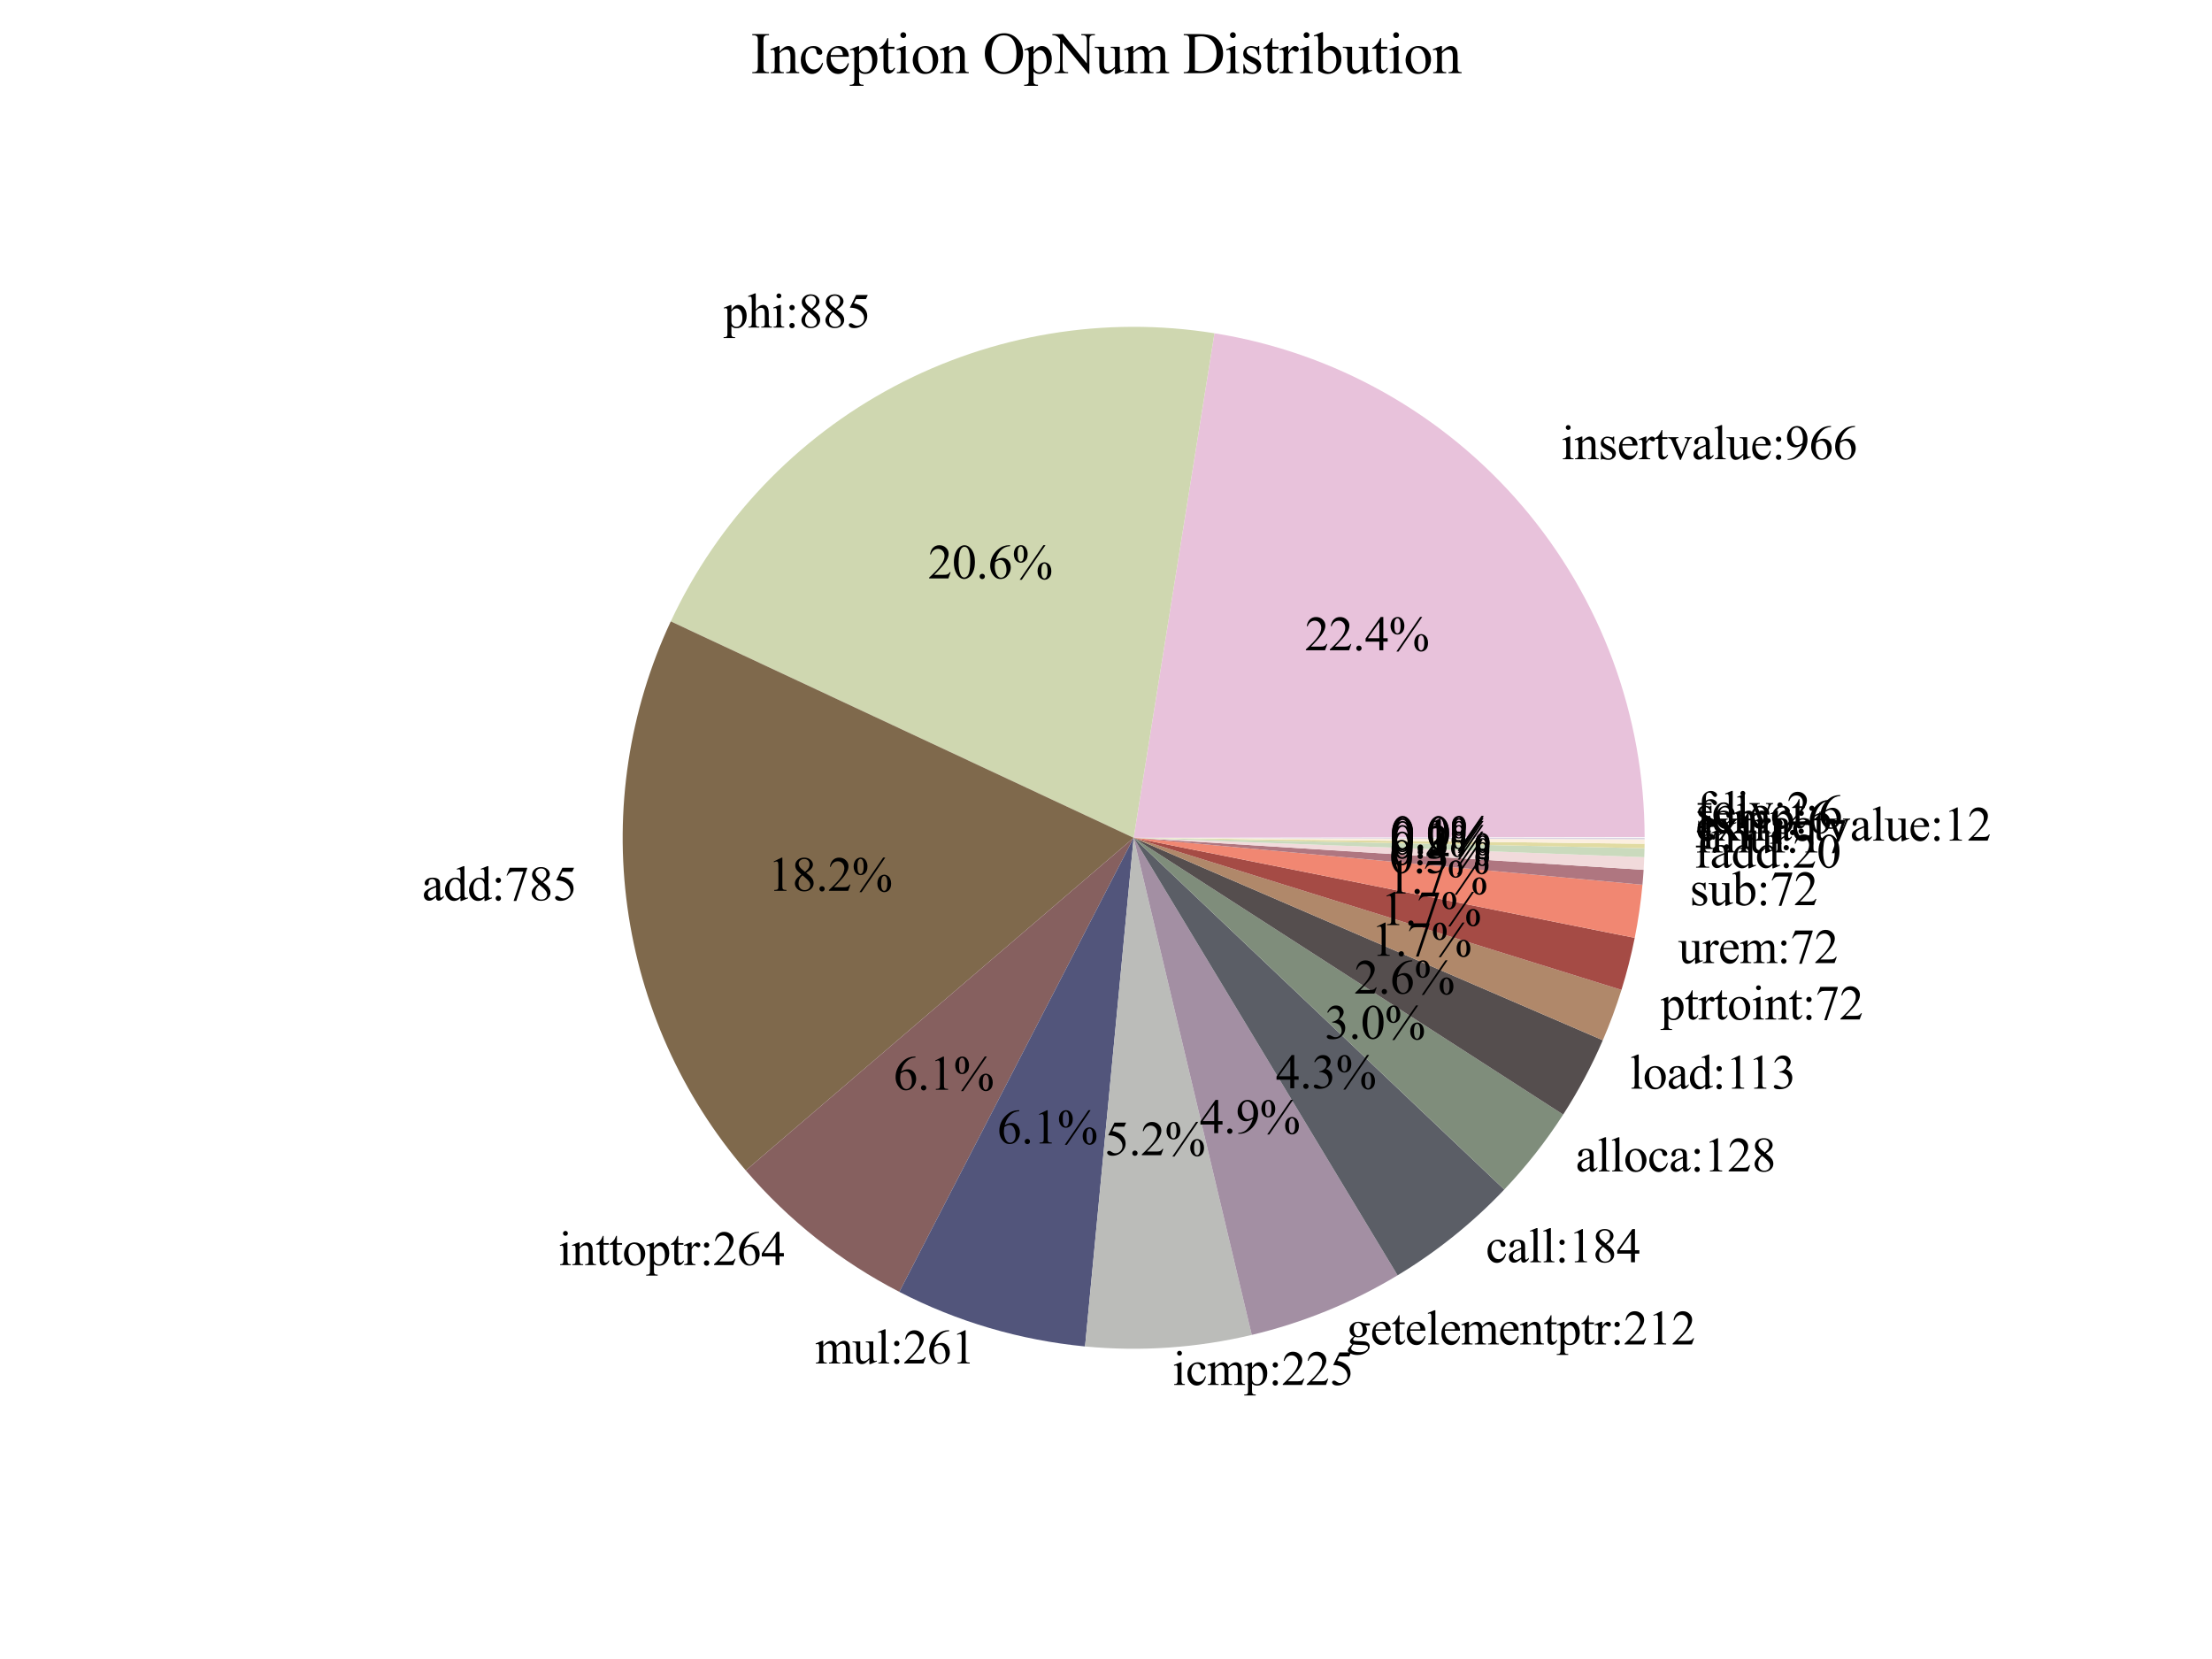 <?xml version="1.0" encoding="utf-8" standalone="no"?>
<!DOCTYPE svg PUBLIC "-//W3C//DTD SVG 1.1//EN"
  "http://www.w3.org/Graphics/SVG/1.1/DTD/svg11.dtd">
<svg xmlns:xlink="http://www.w3.org/1999/xlink" width="460.8pt" height="345.6pt" viewBox="0 0 460.8 345.6" xmlns="http://www.w3.org/2000/svg" version="1.1">
 <defs>
  <style type="text/css">*{stroke-linejoin: round; stroke-linecap: butt}</style>
 </defs>
 <g id="figure_1">
  <g id="patch_1">
   <path d="M 0 345.6 
L 460.8 345.6 
L 460.8 0 
L 0 0 
z
" style="fill: #ffffff"/>
  </g>
  <g id="axes_1">
   <g id="patch_2">
    <path d="M 342.605 174.528 
C 342.605 174.502 342.605 174.476 342.605 174.45 
C 342.605 174.424 342.605 174.398 342.605 174.373 
L 236.16 174.528 
z
" style="fill: #ffffff"/>
   </g>
   <g id="patch_3">
    <path d="M 342.605 174.373 
C 342.568 149.092 333.526 124.633 317.11 105.408 
C 300.694 86.182 277.954 73.42 252.992 69.422 
L 236.16 174.528 
z
" style="fill: #e8c2db"/>
   </g>
   <g id="patch_4">
    <path d="M 252.992 69.422 
C 230.16 65.766 206.746 69.647 186.315 80.475 
C 165.883 91.303 149.526 108.5 139.733 129.447 
L 236.16 174.528 
z
" style="fill: #cfd7b0"/>
   </g>
   <g id="patch_5">
    <path d="M 139.733 129.447 
C 131.062 147.993 127.923 168.654 130.695 188.939 
C 133.467 209.224 142.033 228.284 155.361 243.825 
L 236.16 174.528 
z
" style="fill: #7f694c"/>
   </g>
   <g id="patch_6">
    <path d="M 155.361 243.825 
C 159.817 249.02 164.764 253.774 170.132 258.019 
C 175.5 262.265 181.265 265.982 187.348 269.121 
L 236.16 174.528 
z
" style="fill: #86605f"/>
   </g>
   <g id="patch_7">
    <path d="M 187.348 269.121 
C 193.36 272.224 199.656 274.746 206.147 276.654 
C 212.639 278.562 219.298 279.846 226.034 280.49 
L 236.16 174.528 
z
" style="fill: #52557b"/>
   </g>
   <g id="patch_8">
    <path d="M 226.034 280.49 
C 231.839 281.045 237.68 281.122 243.498 280.72 
C 249.316 280.318 255.091 279.438 260.765 278.09 
L 236.16 174.528 
z
" style="fill: #bbbcb9"/>
   </g>
   <g id="patch_9">
    <path d="M 260.765 278.09 
C 266.111 276.82 271.35 275.138 276.436 273.059 
C 281.523 270.98 286.44 268.51 291.145 265.672 
L 236.16 174.528 
z
" style="fill: #a38fa3"/>
   </g>
   <g id="patch_10">
    <path d="M 291.145 265.672 
C 295.228 263.209 299.14 260.474 302.857 257.486 
C 306.573 254.498 310.084 251.264 313.367 247.806 
L 236.16 174.528 
z
" style="fill: #5b5e66"/>
   </g>
   <g id="patch_11">
    <path d="M 313.367 247.806 
C 315.65 245.4 317.819 242.89 319.868 240.282 
C 321.916 237.674 323.842 234.971 325.638 232.183 
L 236.16 174.528 
z
" style="fill: #7f8d7b"/>
   </g>
   <g id="patch_12">
    <path d="M 325.638 232.183 
C 327.224 229.722 328.708 227.197 330.085 224.614 
C 331.463 222.03 332.733 219.391 333.893 216.703 
L 236.16 174.528 
z
" style="fill: #554e4e"/>
   </g>
   <g id="patch_13">
    <path d="M 333.893 216.703 
C 334.632 214.991 335.326 213.259 335.974 211.51 
C 336.622 209.761 337.224 207.995 337.779 206.214 
L 236.16 174.528 
z
" style="fill: #b0886a"/>
   </g>
   <g id="patch_14">
    <path d="M 337.779 206.214 
C 338.335 204.434 338.843 202.639 339.304 200.831 
C 339.765 199.024 340.178 197.204 340.543 195.375 
L 236.16 174.528 
z
" style="fill: #a54b45"/>
   </g>
   <g id="patch_15">
    <path d="M 340.543 195.375 
C 340.909 193.546 341.226 191.708 341.495 189.862 
C 341.763 188.016 341.983 186.164 342.155 184.306 
L 236.16 174.528 
z
" style="fill: #f18772"/>
   </g>
   <g id="patch_16">
    <path d="M 342.155 184.306 
C 342.202 183.79 342.246 183.274 342.286 182.758 
C 342.326 182.241 342.363 181.724 342.395 181.207 
L 236.16 174.528 
z
" style="fill: #af7680"/>
   </g>
   <g id="patch_17">
    <path d="M 342.395 181.207 
C 342.423 180.768 342.448 180.328 342.47 179.888 
C 342.492 179.448 342.511 179.008 342.528 178.568 
L 236.16 174.528 
z
" style="fill: #f1dadb"/>
   </g>
   <g id="patch_18">
    <path d="M 342.528 178.568 
C 342.54 178.258 342.55 177.947 342.559 177.636 
C 342.568 177.325 342.576 177.015 342.583 176.704 
L 236.16 174.528 
z
" style="fill: #cadabd"/>
   </g>
   <g id="patch_19">
    <path d="M 342.583 176.704 
C 342.586 176.548 342.589 176.393 342.591 176.238 
C 342.594 176.082 342.596 175.927 342.598 175.771 
L 236.16 174.528 
z
" style="fill: #e1dba2"/>
   </g>
   <g id="patch_20">
    <path d="M 342.598 175.771 
C 342.599 175.616 342.601 175.461 342.602 175.305 
C 342.603 175.15 342.604 174.994 342.604 174.839 
L 236.16 174.528 
z
" style="fill: #fcefdf"/>
   </g>
   <g id="patch_21">
    <path d="M 342.604 174.839 
C 342.604 174.787 342.605 174.735 342.605 174.683 
C 342.605 174.632 342.605 174.58 342.605 174.528 
L 236.16 174.528 
z
" style="fill: #d8d1e1"/>
   </g>
   <g id="matplotlib.axis_1"/>
   <g id="matplotlib.axis_2"/>
   <g id="text_1">
    <!-- 1:1 -->
    <g transform="translate(353.249 176.845) scale(0.1 -0.1)">
     <defs>
      <path id="TimesNewRomanPSMT-31" d="M 750 3822 
L 1781 4325 
L 1884 4325 
L 1884 747 
Q 1884 391 1914 303 
Q 1944 216 2037 169 
Q 2131 122 2419 116 
L 2419 0 
L 825 0 
L 825 116 
Q 1125 122 1212 167 
Q 1300 213 1334 289 
Q 1369 366 1369 747 
L 1369 3034 
Q 1369 3497 1338 3628 
Q 1316 3728 1258 3775 
Q 1200 3822 1119 3822 
Q 1003 3822 797 3725 
L 750 3822 
z
" transform="scale(0.016)"/>
      <path id="TimesNewRomanPSMT-3a" d="M 903 2950 
Q 1047 2950 1148 2848 
Q 1250 2747 1250 2603 
Q 1250 2459 1148 2357 
Q 1047 2256 903 2256 
Q 759 2256 657 2357 
Q 556 2459 556 2603 
Q 556 2747 657 2848 
Q 759 2950 903 2950 
z
M 897 609 
Q 1044 609 1145 506 
Q 1247 403 1247 259 
Q 1247 116 1144 14 
Q 1041 -88 897 -88 
Q 753 -88 651 14 
Q 550 116 550 259 
Q 550 403 651 506 
Q 753 609 897 609 
z
" transform="scale(0.016)"/>
     </defs>
     <use xlink:href="#TimesNewRomanPSMT-31"/>
     <use xlink:href="#TimesNewRomanPSMT-3a" x="50"/>
     <use xlink:href="#TimesNewRomanPSMT-31" x="77.783"/>
    </g>
   </g>
   <g id="text_2">
    <!-- 0.0% -->
    <g transform="translate(289.612 176.884) scale(0.1 -0.1)">
     <defs>
      <path id="TimesNewRomanPSMT-30" d="M 231 2094 
Q 231 2819 450 3342 
Q 669 3866 1031 4122 
Q 1313 4325 1613 4325 
Q 2100 4325 2488 3828 
Q 2972 3213 2972 2159 
Q 2972 1422 2759 906 
Q 2547 391 2217 158 
Q 1888 -75 1581 -75 
Q 975 -75 572 641 
Q 231 1244 231 2094 
z
M 844 2016 
Q 844 1141 1059 588 
Q 1238 122 1591 122 
Q 1759 122 1940 273 
Q 2122 425 2216 781 
Q 2359 1319 2359 2297 
Q 2359 3022 2209 3506 
Q 2097 3866 1919 4016 
Q 1791 4119 1609 4119 
Q 1397 4119 1231 3928 
Q 1006 3669 925 3112 
Q 844 2556 844 2016 
z
" transform="scale(0.016)"/>
      <path id="TimesNewRomanPSMT-2e" d="M 800 606 
Q 947 606 1047 504 
Q 1147 403 1147 259 
Q 1147 116 1045 14 
Q 944 -88 800 -88 
Q 656 -88 554 14 
Q 453 116 453 259 
Q 453 406 554 506 
Q 656 606 800 606 
z
" transform="scale(0.016)"/>
      <path id="TimesNewRomanPSMT-25" d="M 4350 4334 
L 1263 -175 
L 984 -175 
L 4072 4334 
L 4350 4334 
z
M 1138 4334 
Q 1559 4334 1792 3984 
Q 2025 3634 2025 3181 
Q 2025 2638 1762 2341 
Q 1500 2044 1131 2044 
Q 884 2044 678 2180 
Q 472 2316 348 2584 
Q 225 2853 225 3181 
Q 225 3509 350 3786 
Q 475 4063 692 4198 
Q 909 4334 1138 4334 
z
M 1128 4159 
Q 969 4159 845 3971 
Q 722 3784 722 3184 
Q 722 2750 791 2522 
Q 844 2350 956 2256 
Q 1022 2200 1119 2200 
Q 1269 2200 1375 2363 
Q 1531 2603 1531 3166 
Q 1531 3759 1378 4000 
Q 1278 4159 1128 4159 
z
M 4206 2103 
Q 4428 2103 4648 1962 
Q 4869 1822 4989 1553 
Q 5109 1284 5109 963 
Q 5109 409 4843 117 
Q 4578 -175 4216 -175 
Q 3988 -175 3773 -34 
Q 3559 106 3436 367 
Q 3313 628 3313 963 
Q 3313 1291 3436 1562 
Q 3559 1834 3773 1968 
Q 3988 2103 4206 2103 
z
M 4209 1938 
Q 4059 1938 3950 1769 
Q 3809 1550 3809 941 
Q 3809 381 3953 159 
Q 4059 0 4209 0 
Q 4353 0 4466 172 
Q 4616 400 4616 956 
Q 4616 1544 4466 1778 
Q 4363 1938 4209 1938 
z
" transform="scale(0.016)"/>
     </defs>
     <use xlink:href="#TimesNewRomanPSMT-30"/>
     <use xlink:href="#TimesNewRomanPSMT-2e" x="50"/>
     <use xlink:href="#TimesNewRomanPSMT-30" x="75"/>
     <use xlink:href="#TimesNewRomanPSMT-25" x="125"/>
    </g>
   </g>
   <g id="text_3">
    <!-- insertvalue:966 -->
    <g transform="translate(325.205 95.663) scale(0.1 -0.1)">
     <defs>
      <path id="TimesNewRomanPSMT-69" d="M 928 4444 
Q 1059 4444 1151 4351 
Q 1244 4259 1244 4128 
Q 1244 3997 1151 3903 
Q 1059 3809 928 3809 
Q 797 3809 703 3903 
Q 609 3997 609 4128 
Q 609 4259 701 4351 
Q 794 4444 928 4444 
z
M 1188 2947 
L 1188 647 
Q 1188 378 1227 289 
Q 1266 200 1342 156 
Q 1419 113 1622 113 
L 1622 0 
L 231 0 
L 231 113 
Q 441 113 512 153 
Q 584 194 626 287 
Q 669 381 669 647 
L 669 1750 
Q 669 2216 641 2353 
Q 619 2453 572 2492 
Q 525 2531 444 2531 
Q 356 2531 231 2484 
L 188 2597 
L 1050 2947 
L 1188 2947 
z
" transform="scale(0.016)"/>
      <path id="TimesNewRomanPSMT-6e" d="M 1034 2341 
Q 1538 2947 1994 2947 
Q 2228 2947 2397 2830 
Q 2566 2713 2666 2444 
Q 2734 2256 2734 1869 
L 2734 647 
Q 2734 375 2778 278 
Q 2813 200 2889 156 
Q 2966 113 3172 113 
L 3172 0 
L 1756 0 
L 1756 113 
L 1816 113 
Q 2016 113 2095 173 
Q 2175 234 2206 353 
Q 2219 400 2219 647 
L 2219 1819 
Q 2219 2209 2117 2386 
Q 2016 2563 1775 2563 
Q 1403 2563 1034 2156 
L 1034 647 
Q 1034 356 1069 288 
Q 1113 197 1189 155 
Q 1266 113 1500 113 
L 1500 0 
L 84 0 
L 84 113 
L 147 113 
Q 366 113 442 223 
Q 519 334 519 647 
L 519 1709 
Q 519 2225 495 2337 
Q 472 2450 423 2490 
Q 375 2531 294 2531 
Q 206 2531 84 2484 
L 38 2597 
L 900 2947 
L 1034 2947 
L 1034 2341 
z
" transform="scale(0.016)"/>
      <path id="TimesNewRomanPSMT-73" d="M 2050 2947 
L 2050 1972 
L 1947 1972 
Q 1828 2431 1642 2597 
Q 1456 2763 1169 2763 
Q 950 2763 815 2647 
Q 681 2531 681 2391 
Q 681 2216 781 2091 
Q 878 1963 1175 1819 
L 1631 1597 
Q 2266 1288 2266 781 
Q 2266 391 1970 151 
Q 1675 -88 1309 -88 
Q 1047 -88 709 6 
Q 606 38 541 38 
Q 469 38 428 -44 
L 325 -44 
L 325 978 
L 428 978 
Q 516 541 762 319 
Q 1009 97 1316 97 
Q 1531 97 1667 223 
Q 1803 350 1803 528 
Q 1803 744 1651 891 
Q 1500 1038 1047 1263 
Q 594 1488 453 1669 
Q 313 1847 313 2119 
Q 313 2472 555 2709 
Q 797 2947 1181 2947 
Q 1350 2947 1591 2875 
Q 1750 2828 1803 2828 
Q 1853 2828 1881 2850 
Q 1909 2872 1947 2947 
L 2050 2947 
z
" transform="scale(0.016)"/>
      <path id="TimesNewRomanPSMT-65" d="M 681 1784 
Q 678 1147 991 784 
Q 1303 422 1725 422 
Q 2006 422 2214 576 
Q 2422 731 2563 1106 
L 2659 1044 
Q 2594 616 2278 264 
Q 1963 -88 1488 -88 
Q 972 -88 605 314 
Q 238 716 238 1394 
Q 238 2128 614 2539 
Q 991 2950 1559 2950 
Q 2041 2950 2350 2633 
Q 2659 2316 2659 1784 
L 681 1784 
z
M 681 1966 
L 2006 1966 
Q 1991 2241 1941 2353 
Q 1863 2528 1708 2628 
Q 1553 2728 1384 2728 
Q 1125 2728 920 2526 
Q 716 2325 681 1966 
z
" transform="scale(0.016)"/>
      <path id="TimesNewRomanPSMT-72" d="M 1038 2947 
L 1038 2303 
Q 1397 2947 1775 2947 
Q 1947 2947 2059 2842 
Q 2172 2738 2172 2600 
Q 2172 2478 2090 2393 
Q 2009 2309 1897 2309 
Q 1788 2309 1652 2417 
Q 1516 2525 1450 2525 
Q 1394 2525 1328 2463 
Q 1188 2334 1038 2041 
L 1038 669 
Q 1038 431 1097 309 
Q 1138 225 1241 169 
Q 1344 113 1538 113 
L 1538 0 
L 72 0 
L 72 113 
Q 291 113 397 181 
Q 475 231 506 341 
Q 522 394 522 644 
L 522 1753 
Q 522 2253 501 2348 
Q 481 2444 426 2487 
Q 372 2531 291 2531 
Q 194 2531 72 2484 
L 41 2597 
L 906 2947 
L 1038 2947 
z
" transform="scale(0.016)"/>
      <path id="TimesNewRomanPSMT-74" d="M 1031 3803 
L 1031 2863 
L 1700 2863 
L 1700 2644 
L 1031 2644 
L 1031 788 
Q 1031 509 1111 412 
Q 1191 316 1316 316 
Q 1419 316 1516 380 
Q 1613 444 1666 569 
L 1788 569 
Q 1678 263 1478 108 
Q 1278 -47 1066 -47 
Q 922 -47 784 33 
Q 647 113 581 261 
Q 516 409 516 719 
L 516 2644 
L 63 2644 
L 63 2747 
Q 234 2816 414 2980 
Q 594 3144 734 3369 
Q 806 3488 934 3803 
L 1031 3803 
z
" transform="scale(0.016)"/>
      <path id="TimesNewRomanPSMT-76" d="M 53 2863 
L 1400 2863 
L 1400 2747 
L 1313 2747 
Q 1191 2747 1127 2687 
Q 1063 2628 1063 2528 
Q 1063 2419 1128 2269 
L 1794 688 
L 2463 2328 
Q 2534 2503 2534 2594 
Q 2534 2638 2509 2666 
Q 2475 2713 2422 2730 
Q 2369 2747 2206 2747 
L 2206 2863 
L 3141 2863 
L 3141 2747 
Q 2978 2734 2916 2681 
Q 2806 2588 2719 2369 
L 1703 -88 
L 1575 -88 
L 553 2328 
Q 484 2497 421 2570 
Q 359 2644 263 2694 
Q 209 2722 53 2747 
L 53 2863 
z
" transform="scale(0.016)"/>
      <path id="TimesNewRomanPSMT-61" d="M 1822 413 
Q 1381 72 1269 19 
Q 1100 -59 909 -59 
Q 613 -59 420 144 
Q 228 347 228 678 
Q 228 888 322 1041 
Q 450 1253 767 1440 
Q 1084 1628 1822 1897 
L 1822 2009 
Q 1822 2438 1686 2597 
Q 1550 2756 1291 2756 
Q 1094 2756 978 2650 
Q 859 2544 859 2406 
L 866 2225 
Q 866 2081 792 2003 
Q 719 1925 600 1925 
Q 484 1925 411 2006 
Q 338 2088 338 2228 
Q 338 2497 613 2722 
Q 888 2947 1384 2947 
Q 1766 2947 2009 2819 
Q 2194 2722 2281 2516 
Q 2338 2381 2338 1966 
L 2338 994 
Q 2338 584 2353 492 
Q 2369 400 2405 369 
Q 2441 338 2488 338 
Q 2538 338 2575 359 
Q 2641 400 2828 588 
L 2828 413 
Q 2478 -56 2159 -56 
Q 2006 -56 1915 50 
Q 1825 156 1822 413 
z
M 1822 616 
L 1822 1706 
Q 1350 1519 1213 1441 
Q 966 1303 859 1153 
Q 753 1003 753 825 
Q 753 600 887 451 
Q 1022 303 1197 303 
Q 1434 303 1822 616 
z
" transform="scale(0.016)"/>
      <path id="TimesNewRomanPSMT-6c" d="M 1184 4444 
L 1184 647 
Q 1184 378 1223 290 
Q 1263 203 1344 158 
Q 1425 113 1647 113 
L 1647 0 
L 244 0 
L 244 113 
Q 441 113 512 153 
Q 584 194 625 287 
Q 666 381 666 647 
L 666 3247 
Q 666 3731 644 3842 
Q 622 3953 573 3993 
Q 525 4034 450 4034 
Q 369 4034 244 3984 
L 191 4094 
L 1044 4444 
L 1184 4444 
z
" transform="scale(0.016)"/>
      <path id="TimesNewRomanPSMT-75" d="M 2709 2863 
L 2709 1128 
Q 2709 631 2732 520 
Q 2756 409 2807 365 
Q 2859 322 2928 322 
Q 3025 322 3147 375 
L 3191 266 
L 2334 -88 
L 2194 -88 
L 2194 519 
Q 1825 119 1631 15 
Q 1438 -88 1222 -88 
Q 981 -88 804 51 
Q 628 191 559 409 
Q 491 628 491 1028 
L 491 2306 
Q 491 2509 447 2587 
Q 403 2666 317 2708 
Q 231 2750 6 2747 
L 6 2863 
L 1009 2863 
L 1009 947 
Q 1009 547 1148 422 
Q 1288 297 1484 297 
Q 1619 297 1789 381 
Q 1959 466 2194 703 
L 2194 2325 
Q 2194 2569 2105 2655 
Q 2016 2741 1734 2747 
L 1734 2863 
L 2709 2863 
z
" transform="scale(0.016)"/>
      <path id="TimesNewRomanPSMT-39" d="M 338 -88 
L 338 28 
Q 744 34 1094 217 
Q 1444 400 1770 856 
Q 2097 1313 2225 1859 
Q 1734 1544 1338 1544 
Q 891 1544 572 1889 
Q 253 2234 253 2806 
Q 253 3363 572 3797 
Q 956 4325 1575 4325 
Q 2097 4325 2469 3894 
Q 2925 3359 2925 2575 
Q 2925 1869 2578 1258 
Q 2231 647 1613 244 
Q 1109 -88 516 -88 
L 338 -88 
z
M 2275 2091 
Q 2331 2497 2331 2741 
Q 2331 3044 2228 3395 
Q 2125 3747 1936 3934 
Q 1747 4122 1506 4122 
Q 1228 4122 1018 3872 
Q 809 3622 809 3128 
Q 809 2469 1088 2097 
Q 1291 1828 1588 1828 
Q 1731 1828 1928 1897 
Q 2125 1966 2275 2091 
z
" transform="scale(0.016)"/>
      <path id="TimesNewRomanPSMT-36" d="M 2869 4325 
L 2869 4209 
Q 2456 4169 2195 4045 
Q 1934 3922 1679 3669 
Q 1425 3416 1258 3105 
Q 1091 2794 978 2366 
Q 1428 2675 1881 2675 
Q 2316 2675 2634 2325 
Q 2953 1975 2953 1425 
Q 2953 894 2631 456 
Q 2244 -75 1606 -75 
Q 1172 -75 869 213 
Q 275 772 275 1663 
Q 275 2231 503 2743 
Q 731 3256 1154 3653 
Q 1578 4050 1965 4187 
Q 2353 4325 2688 4325 
L 2869 4325 
z
M 925 2138 
Q 869 1716 869 1456 
Q 869 1156 980 804 
Q 1091 453 1309 247 
Q 1469 100 1697 100 
Q 1969 100 2183 356 
Q 2397 613 2397 1088 
Q 2397 1622 2184 2012 
Q 1972 2403 1581 2403 
Q 1463 2403 1327 2353 
Q 1191 2303 925 2138 
z
" transform="scale(0.016)"/>
     </defs>
     <use xlink:href="#TimesNewRomanPSMT-69"/>
     <use xlink:href="#TimesNewRomanPSMT-6e" x="27.783"/>
     <use xlink:href="#TimesNewRomanPSMT-73" x="77.783"/>
     <use xlink:href="#TimesNewRomanPSMT-65" x="116.699"/>
     <use xlink:href="#TimesNewRomanPSMT-72" x="161.084"/>
     <use xlink:href="#TimesNewRomanPSMT-74" x="194.385"/>
     <use xlink:href="#TimesNewRomanPSMT-76" x="222.168"/>
     <use xlink:href="#TimesNewRomanPSMT-61" x="272.168"/>
     <use xlink:href="#TimesNewRomanPSMT-6c" x="316.553"/>
     <use xlink:href="#TimesNewRomanPSMT-75" x="344.336"/>
     <use xlink:href="#TimesNewRomanPSMT-65" x="394.336"/>
     <use xlink:href="#TimesNewRomanPSMT-3a" x="438.721"/>
     <use xlink:href="#TimesNewRomanPSMT-39" x="466.504"/>
     <use xlink:href="#TimesNewRomanPSMT-36" x="516.504"/>
     <use xlink:href="#TimesNewRomanPSMT-36" x="566.504"/>
    </g>
    <!--  -->
    <g transform="translate(325.205 106.134) scale(0.1 -0.1)"/>
   </g>
   <g id="text_4">
    <!-- 22.4% -->
    <g transform="translate(271.815 135.458) scale(0.1 -0.1)">
     <defs>
      <path id="TimesNewRomanPSMT-32" d="M 2934 816 
L 2638 0 
L 138 0 
L 138 116 
Q 1241 1122 1691 1759 
Q 2141 2397 2141 2925 
Q 2141 3328 1894 3587 
Q 1647 3847 1303 3847 
Q 991 3847 742 3664 
Q 494 3481 375 3128 
L 259 3128 
Q 338 3706 661 4015 
Q 984 4325 1469 4325 
Q 1984 4325 2329 3994 
Q 2675 3663 2675 3213 
Q 2675 2891 2525 2569 
Q 2294 2063 1775 1497 
Q 997 647 803 472 
L 1909 472 
Q 2247 472 2383 497 
Q 2519 522 2628 598 
Q 2738 675 2819 816 
L 2934 816 
z
" transform="scale(0.016)"/>
      <path id="TimesNewRomanPSMT-34" d="M 2978 1563 
L 2978 1119 
L 2409 1119 
L 2409 0 
L 1894 0 
L 1894 1119 
L 100 1119 
L 100 1519 
L 2066 4325 
L 2409 4325 
L 2409 1563 
L 2978 1563 
z
M 1894 1563 
L 1894 3666 
L 406 1563 
L 1894 1563 
z
" transform="scale(0.016)"/>
     </defs>
     <use xlink:href="#TimesNewRomanPSMT-32"/>
     <use xlink:href="#TimesNewRomanPSMT-32" x="50"/>
     <use xlink:href="#TimesNewRomanPSMT-2e" x="100"/>
     <use xlink:href="#TimesNewRomanPSMT-34" x="125"/>
     <use xlink:href="#TimesNewRomanPSMT-25" x="175"/>
    </g>
   </g>
   <g id="text_5">
    <!-- phi:885 -->
    <g transform="translate(150.774 68.236) scale(0.1 -0.1)">
     <defs>
      <path id="TimesNewRomanPSMT-70" d="M -6 2578 
L 875 2934 
L 994 2934 
L 994 2266 
Q 1216 2644 1439 2795 
Q 1663 2947 1909 2947 
Q 2341 2947 2628 2609 
Q 2981 2197 2981 1534 
Q 2981 794 2556 309 
Q 2206 -88 1675 -88 
Q 1444 -88 1275 -22 
Q 1150 25 994 166 
L 994 -706 
Q 994 -1000 1030 -1079 
Q 1066 -1159 1155 -1206 
Q 1244 -1253 1478 -1253 
L 1478 -1369 
L -22 -1369 
L -22 -1253 
L 56 -1253 
Q 228 -1256 350 -1188 
Q 409 -1153 442 -1076 
Q 475 -1000 475 -688 
L 475 2019 
Q 475 2297 450 2372 
Q 425 2447 370 2484 
Q 316 2522 222 2522 
Q 147 2522 31 2478 
L -6 2578 
z
M 994 2081 
L 994 1013 
Q 994 666 1022 556 
Q 1066 375 1236 237 
Q 1406 100 1666 100 
Q 1978 100 2172 344 
Q 2425 663 2425 1241 
Q 2425 1897 2138 2250 
Q 1938 2494 1663 2494 
Q 1513 2494 1366 2419 
Q 1253 2363 994 2081 
z
" transform="scale(0.016)"/>
      <path id="TimesNewRomanPSMT-68" d="M 1041 4444 
L 1041 2350 
Q 1388 2731 1591 2839 
Q 1794 2947 1997 2947 
Q 2241 2947 2416 2812 
Q 2591 2678 2675 2391 
Q 2734 2191 2734 1659 
L 2734 647 
Q 2734 375 2778 275 
Q 2809 200 2884 156 
Q 2959 113 3159 113 
L 3159 0 
L 1753 0 
L 1753 113 
L 1819 113 
Q 2019 113 2097 173 
Q 2175 234 2206 353 
Q 2216 403 2216 647 
L 2216 1659 
Q 2216 2128 2167 2275 
Q 2119 2422 2012 2495 
Q 1906 2569 1756 2569 
Q 1603 2569 1437 2487 
Q 1272 2406 1041 2159 
L 1041 647 
Q 1041 353 1073 281 
Q 1106 209 1195 161 
Q 1284 113 1503 113 
L 1503 0 
L 84 0 
L 84 113 
Q 275 113 384 172 
Q 447 203 484 290 
Q 522 378 522 647 
L 522 3238 
Q 522 3728 498 3840 
Q 475 3953 426 3993 
Q 378 4034 297 4034 
Q 231 4034 84 3984 
L 41 4094 
L 897 4444 
L 1041 4444 
z
" transform="scale(0.016)"/>
      <path id="TimesNewRomanPSMT-38" d="M 1228 2134 
Q 725 2547 579 2797 
Q 434 3047 434 3316 
Q 434 3728 753 4026 
Q 1072 4325 1600 4325 
Q 2113 4325 2425 4047 
Q 2738 3769 2738 3413 
Q 2738 3175 2569 2928 
Q 2400 2681 1866 2347 
Q 2416 1922 2594 1678 
Q 2831 1359 2831 1006 
Q 2831 559 2490 242 
Q 2150 -75 1597 -75 
Q 994 -75 656 303 
Q 388 606 388 966 
Q 388 1247 577 1523 
Q 766 1800 1228 2134 
z
M 1719 2469 
Q 2094 2806 2194 3001 
Q 2294 3197 2294 3444 
Q 2294 3772 2109 3958 
Q 1925 4144 1606 4144 
Q 1288 4144 1088 3959 
Q 888 3775 888 3528 
Q 888 3366 970 3203 
Q 1053 3041 1206 2894 
L 1719 2469 
z
M 1375 2016 
Q 1116 1797 991 1539 
Q 866 1281 866 981 
Q 866 578 1086 336 
Q 1306 94 1647 94 
Q 1984 94 2187 284 
Q 2391 475 2391 747 
Q 2391 972 2272 1150 
Q 2050 1481 1375 2016 
z
" transform="scale(0.016)"/>
      <path id="TimesNewRomanPSMT-35" d="M 2778 4238 
L 2534 3706 
L 1259 3706 
L 981 3138 
Q 1809 3016 2294 2522 
Q 2709 2097 2709 1522 
Q 2709 1188 2573 903 
Q 2438 619 2231 419 
Q 2025 219 1772 97 
Q 1413 -75 1034 -75 
Q 653 -75 479 54 
Q 306 184 306 341 
Q 306 428 378 495 
Q 450 563 559 563 
Q 641 563 702 538 
Q 763 513 909 409 
Q 1144 247 1384 247 
Q 1750 247 2026 523 
Q 2303 800 2303 1197 
Q 2303 1581 2056 1914 
Q 1809 2247 1375 2428 
Q 1034 2569 447 2591 
L 1259 4238 
L 2778 4238 
z
" transform="scale(0.016)"/>
     </defs>
     <use xlink:href="#TimesNewRomanPSMT-70"/>
     <use xlink:href="#TimesNewRomanPSMT-68" x="50"/>
     <use xlink:href="#TimesNewRomanPSMT-69" x="100"/>
     <use xlink:href="#TimesNewRomanPSMT-3a" x="127.783"/>
     <use xlink:href="#TimesNewRomanPSMT-38" x="155.566"/>
     <use xlink:href="#TimesNewRomanPSMT-38" x="205.566"/>
     <use xlink:href="#TimesNewRomanPSMT-35" x="255.566"/>
    </g>
    <!--  -->
    <g transform="translate(181.33 78.708) scale(0.1 -0.1)"/>
   </g>
   <g id="text_6">
    <!-- 20.6% -->
    <g transform="translate(193.338 120.499) scale(0.1 -0.1)">
     <use xlink:href="#TimesNewRomanPSMT-32"/>
     <use xlink:href="#TimesNewRomanPSMT-30" x="50"/>
     <use xlink:href="#TimesNewRomanPSMT-2e" x="100"/>
     <use xlink:href="#TimesNewRomanPSMT-36" x="125"/>
     <use xlink:href="#TimesNewRomanPSMT-25" x="175"/>
    </g>
   </g>
   <g id="text_7">
    <!-- add:785 -->
    <g transform="translate(87.931 187.546) scale(0.1 -0.1)">
     <defs>
      <path id="TimesNewRomanPSMT-64" d="M 2222 322 
Q 2013 103 1813 7 
Q 1613 -88 1381 -88 
Q 913 -88 563 304 
Q 213 697 213 1313 
Q 213 1928 600 2439 
Q 988 2950 1597 2950 
Q 1975 2950 2222 2709 
L 2222 3238 
Q 2222 3728 2198 3840 
Q 2175 3953 2125 3993 
Q 2075 4034 2000 4034 
Q 1919 4034 1784 3984 
L 1744 4094 
L 2597 4444 
L 2738 4444 
L 2738 1134 
Q 2738 631 2761 520 
Q 2784 409 2836 365 
Q 2888 322 2956 322 
Q 3041 322 3181 375 
L 3216 266 
L 2366 -88 
L 2222 -88 
L 2222 322 
z
M 2222 541 
L 2222 2016 
Q 2203 2228 2109 2403 
Q 2016 2578 1861 2667 
Q 1706 2756 1559 2756 
Q 1284 2756 1069 2509 
Q 784 2184 784 1559 
Q 784 928 1059 592 
Q 1334 256 1672 256 
Q 1956 256 2222 541 
z
" transform="scale(0.016)"/>
      <path id="TimesNewRomanPSMT-37" d="M 644 4238 
L 2916 4238 
L 2916 4119 
L 1503 -88 
L 1153 -88 
L 2419 3728 
L 1253 3728 
Q 900 3728 750 3644 
Q 488 3500 328 3200 
L 238 3234 
L 644 4238 
z
" transform="scale(0.016)"/>
     </defs>
     <use xlink:href="#TimesNewRomanPSMT-61"/>
     <use xlink:href="#TimesNewRomanPSMT-64" x="44.385"/>
     <use xlink:href="#TimesNewRomanPSMT-64" x="94.385"/>
     <use xlink:href="#TimesNewRomanPSMT-3a" x="144.385"/>
     <use xlink:href="#TimesNewRomanPSMT-37" x="172.168"/>
     <use xlink:href="#TimesNewRomanPSMT-38" x="222.168"/>
     <use xlink:href="#TimesNewRomanPSMT-35" x="272.168"/>
    </g>
    <!--  -->
    <g transform="translate(120.149 198.018) scale(0.1 -0.1)"/>
   </g>
   <g id="text_8">
    <!-- 18.2% -->
    <g transform="translate(159.966 185.577) scale(0.1 -0.1)">
     <use xlink:href="#TimesNewRomanPSMT-31"/>
     <use xlink:href="#TimesNewRomanPSMT-38" x="50"/>
     <use xlink:href="#TimesNewRomanPSMT-2e" x="100"/>
     <use xlink:href="#TimesNewRomanPSMT-32" x="125"/>
     <use xlink:href="#TimesNewRomanPSMT-25" x="175"/>
    </g>
   </g>
   <g id="text_9">
    <!-- inttoptr:264 -->
    <g transform="translate(116.309 263.535) scale(0.1 -0.1)">
     <defs>
      <path id="TimesNewRomanPSMT-6f" d="M 1600 2947 
Q 2250 2947 2644 2453 
Q 2978 2031 2978 1484 
Q 2978 1100 2793 706 
Q 2609 313 2286 112 
Q 1963 -88 1566 -88 
Q 919 -88 538 428 
Q 216 863 216 1403 
Q 216 1797 411 2186 
Q 606 2575 925 2761 
Q 1244 2947 1600 2947 
z
M 1503 2744 
Q 1338 2744 1170 2645 
Q 1003 2547 900 2300 
Q 797 2053 797 1666 
Q 797 1041 1045 587 
Q 1294 134 1700 134 
Q 2003 134 2200 384 
Q 2397 634 2397 1244 
Q 2397 2006 2069 2444 
Q 1847 2744 1503 2744 
z
" transform="scale(0.016)"/>
     </defs>
     <use xlink:href="#TimesNewRomanPSMT-69"/>
     <use xlink:href="#TimesNewRomanPSMT-6e" x="27.783"/>
     <use xlink:href="#TimesNewRomanPSMT-74" x="77.783"/>
     <use xlink:href="#TimesNewRomanPSMT-74" x="105.566"/>
     <use xlink:href="#TimesNewRomanPSMT-6f" x="133.35"/>
     <use xlink:href="#TimesNewRomanPSMT-70" x="183.35"/>
     <use xlink:href="#TimesNewRomanPSMT-74" x="233.35"/>
     <use xlink:href="#TimesNewRomanPSMT-72" x="261.133"/>
     <use xlink:href="#TimesNewRomanPSMT-3a" x="294.434"/>
     <use xlink:href="#TimesNewRomanPSMT-32" x="322.217"/>
     <use xlink:href="#TimesNewRomanPSMT-36" x="372.217"/>
     <use xlink:href="#TimesNewRomanPSMT-34" x="422.217"/>
    </g>
    <!--  -->
    <g transform="translate(163.529 274.006) scale(0.1 -0.1)"/>
   </g>
   <g id="text_10">
    <!-- 6.1% -->
    <g transform="translate(186.128 227.025) scale(0.1 -0.1)">
     <use xlink:href="#TimesNewRomanPSMT-36"/>
     <use xlink:href="#TimesNewRomanPSMT-2e" x="50"/>
     <use xlink:href="#TimesNewRomanPSMT-31" x="75"/>
     <use xlink:href="#TimesNewRomanPSMT-25" x="125"/>
    </g>
   </g>
   <g id="text_11">
    <!-- mul:261 -->
    <g transform="translate(169.812 284.033) scale(0.1 -0.1)">
     <defs>
      <path id="TimesNewRomanPSMT-6d" d="M 1050 2338 
Q 1363 2650 1419 2697 
Q 1559 2816 1721 2881 
Q 1884 2947 2044 2947 
Q 2313 2947 2506 2790 
Q 2700 2634 2766 2338 
Q 3088 2713 3309 2830 
Q 3531 2947 3766 2947 
Q 3994 2947 4170 2830 
Q 4347 2713 4450 2447 
Q 4519 2266 4519 1878 
L 4519 647 
Q 4519 378 4559 278 
Q 4591 209 4675 161 
Q 4759 113 4950 113 
L 4950 0 
L 3538 0 
L 3538 113 
L 3597 113 
Q 3781 113 3884 184 
Q 3956 234 3988 344 
Q 4000 397 4000 647 
L 4000 1878 
Q 4000 2228 3916 2372 
Q 3794 2572 3525 2572 
Q 3359 2572 3192 2489 
Q 3025 2406 2788 2181 
L 2781 2147 
L 2788 2013 
L 2788 647 
Q 2788 353 2820 281 
Q 2853 209 2943 161 
Q 3034 113 3253 113 
L 3253 0 
L 1806 0 
L 1806 113 
Q 2044 113 2133 169 
Q 2222 225 2256 338 
Q 2272 391 2272 647 
L 2272 1878 
Q 2272 2228 2169 2381 
Q 2031 2581 1784 2581 
Q 1616 2581 1450 2491 
Q 1191 2353 1050 2181 
L 1050 647 
Q 1050 366 1089 281 
Q 1128 197 1204 155 
Q 1281 113 1516 113 
L 1516 0 
L 100 0 
L 100 113 
Q 297 113 375 155 
Q 453 197 493 289 
Q 534 381 534 647 
L 534 1741 
Q 534 2213 506 2350 
Q 484 2453 437 2492 
Q 391 2531 309 2531 
Q 222 2531 100 2484 
L 53 2597 
L 916 2947 
L 1050 2947 
L 1050 2338 
z
" transform="scale(0.016)"/>
     </defs>
     <use xlink:href="#TimesNewRomanPSMT-6d"/>
     <use xlink:href="#TimesNewRomanPSMT-75" x="77.783"/>
     <use xlink:href="#TimesNewRomanPSMT-6c" x="127.783"/>
     <use xlink:href="#TimesNewRomanPSMT-3a" x="155.566"/>
     <use xlink:href="#TimesNewRomanPSMT-32" x="183.35"/>
     <use xlink:href="#TimesNewRomanPSMT-36" x="233.35"/>
     <use xlink:href="#TimesNewRomanPSMT-31" x="283.35"/>
    </g>
    <!--  -->
    <g transform="translate(203.146 294.505) scale(0.1 -0.1)"/>
   </g>
   <g id="text_12">
    <!-- 6.1% -->
    <g transform="translate(207.738 238.206) scale(0.1 -0.1)">
     <use xlink:href="#TimesNewRomanPSMT-36"/>
     <use xlink:href="#TimesNewRomanPSMT-2e" x="50"/>
     <use xlink:href="#TimesNewRomanPSMT-31" x="75"/>
     <use xlink:href="#TimesNewRomanPSMT-25" x="125"/>
    </g>
   </g>
   <g id="text_13">
    <!-- icmp:225 -->
    <g transform="translate(244.232 288.505) scale(0.1 -0.1)">
     <defs>
      <path id="TimesNewRomanPSMT-63" d="M 2631 1088 
Q 2516 522 2178 217 
Q 1841 -88 1431 -88 
Q 944 -88 581 321 
Q 219 731 219 1428 
Q 219 2103 620 2525 
Q 1022 2947 1584 2947 
Q 2006 2947 2278 2723 
Q 2550 2500 2550 2259 
Q 2550 2141 2473 2067 
Q 2397 1994 2259 1994 
Q 2075 1994 1981 2113 
Q 1928 2178 1911 2362 
Q 1894 2547 1784 2644 
Q 1675 2738 1481 2738 
Q 1169 2738 978 2506 
Q 725 2200 725 1697 
Q 725 1184 976 792 
Q 1228 400 1656 400 
Q 1963 400 2206 609 
Q 2378 753 2541 1131 
L 2631 1088 
z
" transform="scale(0.016)"/>
     </defs>
     <use xlink:href="#TimesNewRomanPSMT-69"/>
     <use xlink:href="#TimesNewRomanPSMT-63" x="27.783"/>
     <use xlink:href="#TimesNewRomanPSMT-6d" x="72.168"/>
     <use xlink:href="#TimesNewRomanPSMT-70" x="149.951"/>
     <use xlink:href="#TimesNewRomanPSMT-3a" x="199.951"/>
     <use xlink:href="#TimesNewRomanPSMT-32" x="227.734"/>
     <use xlink:href="#TimesNewRomanPSMT-32" x="277.734"/>
     <use xlink:href="#TimesNewRomanPSMT-35" x="327.734"/>
    </g>
    <!--  -->
    <g transform="translate(244.232 298.977) scale(0.1 -0.1)"/>
   </g>
   <g id="text_14">
    <!-- 5.2% -->
    <g transform="translate(230.148 240.645) scale(0.1 -0.1)">
     <use xlink:href="#TimesNewRomanPSMT-35"/>
     <use xlink:href="#TimesNewRomanPSMT-2e" x="50"/>
     <use xlink:href="#TimesNewRomanPSMT-32" x="75"/>
     <use xlink:href="#TimesNewRomanPSMT-25" x="125"/>
    </g>
   </g>
   <g id="text_15">
    <!-- getelementptr:212 -->
    <g transform="translate(280.464 280.069) scale(0.1 -0.1)">
     <defs>
      <path id="TimesNewRomanPSMT-67" d="M 966 1044 
Q 703 1172 562 1401 
Q 422 1631 422 1909 
Q 422 2334 742 2640 
Q 1063 2947 1563 2947 
Q 1972 2947 2272 2747 
L 2878 2747 
Q 3013 2747 3034 2739 
Q 3056 2731 3066 2713 
Q 3084 2684 3084 2613 
Q 3084 2531 3069 2500 
Q 3059 2484 3036 2475 
Q 3013 2466 2878 2466 
L 2506 2466 
Q 2681 2241 2681 1891 
Q 2681 1491 2375 1206 
Q 2069 922 1553 922 
Q 1341 922 1119 984 
Q 981 866 932 777 
Q 884 688 884 625 
Q 884 572 936 522 
Q 988 472 1138 450 
Q 1225 438 1575 428 
Q 2219 413 2409 384 
Q 2700 344 2873 169 
Q 3047 -6 3047 -263 
Q 3047 -616 2716 -925 
Q 2228 -1381 1444 -1381 
Q 841 -1381 425 -1109 
Q 191 -953 191 -784 
Q 191 -709 225 -634 
Q 278 -519 444 -313 
Q 466 -284 763 25 
Q 600 122 533 198 
Q 466 275 466 372 
Q 466 481 555 628 
Q 644 775 966 1044 
z
M 1509 2797 
Q 1278 2797 1122 2612 
Q 966 2428 966 2047 
Q 966 1553 1178 1281 
Q 1341 1075 1591 1075 
Q 1828 1075 1981 1253 
Q 2134 1431 2134 1813 
Q 2134 2309 1919 2591 
Q 1759 2797 1509 2797 
z
M 934 0 
Q 788 -159 713 -296 
Q 638 -434 638 -550 
Q 638 -700 819 -813 
Q 1131 -1006 1722 -1006 
Q 2284 -1006 2551 -807 
Q 2819 -609 2819 -384 
Q 2819 -222 2659 -153 
Q 2497 -84 2016 -72 
Q 1313 -53 934 0 
z
" transform="scale(0.016)"/>
     </defs>
     <use xlink:href="#TimesNewRomanPSMT-67"/>
     <use xlink:href="#TimesNewRomanPSMT-65" x="50"/>
     <use xlink:href="#TimesNewRomanPSMT-74" x="94.385"/>
     <use xlink:href="#TimesNewRomanPSMT-65" x="122.168"/>
     <use xlink:href="#TimesNewRomanPSMT-6c" x="166.553"/>
     <use xlink:href="#TimesNewRomanPSMT-65" x="194.336"/>
     <use xlink:href="#TimesNewRomanPSMT-6d" x="238.721"/>
     <use xlink:href="#TimesNewRomanPSMT-65" x="316.504"/>
     <use xlink:href="#TimesNewRomanPSMT-6e" x="360.889"/>
     <use xlink:href="#TimesNewRomanPSMT-74" x="410.889"/>
     <use xlink:href="#TimesNewRomanPSMT-70" x="438.672"/>
     <use xlink:href="#TimesNewRomanPSMT-74" x="488.672"/>
     <use xlink:href="#TimesNewRomanPSMT-72" x="516.455"/>
     <use xlink:href="#TimesNewRomanPSMT-3a" x="549.756"/>
     <use xlink:href="#TimesNewRomanPSMT-32" x="577.539"/>
     <use xlink:href="#TimesNewRomanPSMT-31" x="627.539"/>
     <use xlink:href="#TimesNewRomanPSMT-32" x="677.539"/>
    </g>
    <!--  -->
    <g transform="translate(280.464 290.559) scale(0.1 -0.1)"/>
   </g>
   <g id="text_16">
    <!-- 4.9% -->
    <g transform="translate(249.911 236.049) scale(0.1 -0.1)">
     <use xlink:href="#TimesNewRomanPSMT-34"/>
     <use xlink:href="#TimesNewRomanPSMT-2e" x="50"/>
     <use xlink:href="#TimesNewRomanPSMT-39" x="75"/>
     <use xlink:href="#TimesNewRomanPSMT-25" x="125"/>
    </g>
   </g>
   <g id="text_17">
    <!-- call:184 -->
    <g transform="translate(309.526 262.949) scale(0.1 -0.1)">
     <use xlink:href="#TimesNewRomanPSMT-63"/>
     <use xlink:href="#TimesNewRomanPSMT-61" x="44.385"/>
     <use xlink:href="#TimesNewRomanPSMT-6c" x="88.77"/>
     <use xlink:href="#TimesNewRomanPSMT-6c" x="116.553"/>
     <use xlink:href="#TimesNewRomanPSMT-3a" x="144.336"/>
     <use xlink:href="#TimesNewRomanPSMT-31" x="172.119"/>
     <use xlink:href="#TimesNewRomanPSMT-38" x="222.119"/>
     <use xlink:href="#TimesNewRomanPSMT-34" x="272.119"/>
    </g>
    <!--  -->
    <g transform="translate(309.526 273.42) scale(0.1 -0.1)"/>
   </g>
   <g id="text_18">
    <!-- 4.3% -->
    <g transform="translate(265.763 226.705) scale(0.1 -0.1)">
     <defs>
      <path id="TimesNewRomanPSMT-33" d="M 325 3431 
Q 506 3859 782 4092 
Q 1059 4325 1472 4325 
Q 1981 4325 2253 3994 
Q 2459 3747 2459 3466 
Q 2459 3003 1878 2509 
Q 2269 2356 2469 2072 
Q 2669 1788 2669 1403 
Q 2669 853 2319 450 
Q 1863 -75 997 -75 
Q 569 -75 414 31 
Q 259 138 259 259 
Q 259 350 332 419 
Q 406 488 509 488 
Q 588 488 669 463 
Q 722 447 909 348 
Q 1097 250 1169 231 
Q 1284 197 1416 197 
Q 1734 197 1970 444 
Q 2206 691 2206 1028 
Q 2206 1275 2097 1509 
Q 2016 1684 1919 1775 
Q 1784 1900 1550 2001 
Q 1316 2103 1072 2103 
L 972 2103 
L 972 2197 
Q 1219 2228 1467 2375 
Q 1716 2522 1828 2728 
Q 1941 2934 1941 3181 
Q 1941 3503 1739 3701 
Q 1538 3900 1238 3900 
Q 753 3900 428 3381 
L 325 3431 
z
" transform="scale(0.016)"/>
     </defs>
     <use xlink:href="#TimesNewRomanPSMT-34"/>
     <use xlink:href="#TimesNewRomanPSMT-2e" x="50"/>
     <use xlink:href="#TimesNewRomanPSMT-33" x="75"/>
     <use xlink:href="#TimesNewRomanPSMT-25" x="125"/>
    </g>
   </g>
   <g id="text_19">
    <!-- alloca:128 -->
    <g transform="translate(328.238 244.023) scale(0.1 -0.1)">
     <use xlink:href="#TimesNewRomanPSMT-61"/>
     <use xlink:href="#TimesNewRomanPSMT-6c" x="44.385"/>
     <use xlink:href="#TimesNewRomanPSMT-6c" x="72.168"/>
     <use xlink:href="#TimesNewRomanPSMT-6f" x="99.951"/>
     <use xlink:href="#TimesNewRomanPSMT-63" x="149.951"/>
     <use xlink:href="#TimesNewRomanPSMT-61" x="194.336"/>
     <use xlink:href="#TimesNewRomanPSMT-3a" x="238.721"/>
     <use xlink:href="#TimesNewRomanPSMT-31" x="266.504"/>
     <use xlink:href="#TimesNewRomanPSMT-32" x="316.504"/>
     <use xlink:href="#TimesNewRomanPSMT-38" x="366.504"/>
    </g>
    <!--  -->
    <g transform="translate(328.238 254.495) scale(0.1 -0.1)"/>
   </g>
   <g id="text_20">
    <!-- 3.0% -->
    <g transform="translate(275.97 216.382) scale(0.1 -0.1)">
     <use xlink:href="#TimesNewRomanPSMT-33"/>
     <use xlink:href="#TimesNewRomanPSMT-2e" x="50"/>
     <use xlink:href="#TimesNewRomanPSMT-30" x="75"/>
     <use xlink:href="#TimesNewRomanPSMT-25" x="125"/>
    </g>
   </g>
   <g id="text_21">
    <!-- load:113 -->
    <g transform="translate(339.478 226.789) scale(0.1 -0.1)">
     <use xlink:href="#TimesNewRomanPSMT-6c"/>
     <use xlink:href="#TimesNewRomanPSMT-6f" x="27.783"/>
     <use xlink:href="#TimesNewRomanPSMT-61" x="77.783"/>
     <use xlink:href="#TimesNewRomanPSMT-64" x="122.168"/>
     <use xlink:href="#TimesNewRomanPSMT-3a" x="172.168"/>
     <use xlink:href="#TimesNewRomanPSMT-31" x="199.951"/>
     <use xlink:href="#TimesNewRomanPSMT-31" x="246.201"/>
     <use xlink:href="#TimesNewRomanPSMT-33" x="296.201"/>
    </g>
    <!--  -->
    <g transform="translate(339.478 237.26) scale(0.1 -0.1)"/>
   </g>
   <g id="text_22">
    <!-- 2.6% -->
    <g transform="translate(282.1 206.982) scale(0.1 -0.1)">
     <use xlink:href="#TimesNewRomanPSMT-32"/>
     <use xlink:href="#TimesNewRomanPSMT-2e" x="50"/>
     <use xlink:href="#TimesNewRomanPSMT-36" x="75"/>
     <use xlink:href="#TimesNewRomanPSMT-25" x="125"/>
    </g>
   </g>
   <g id="text_23">
    <!-- ptrtoint:72 -->
    <g transform="translate(345.955 212.375) scale(0.1 -0.1)">
     <use xlink:href="#TimesNewRomanPSMT-70"/>
     <use xlink:href="#TimesNewRomanPSMT-74" x="50"/>
     <use xlink:href="#TimesNewRomanPSMT-72" x="77.783"/>
     <use xlink:href="#TimesNewRomanPSMT-74" x="111.084"/>
     <use xlink:href="#TimesNewRomanPSMT-6f" x="138.867"/>
     <use xlink:href="#TimesNewRomanPSMT-69" x="188.867"/>
     <use xlink:href="#TimesNewRomanPSMT-6e" x="216.65"/>
     <use xlink:href="#TimesNewRomanPSMT-74" x="266.65"/>
     <use xlink:href="#TimesNewRomanPSMT-3a" x="294.434"/>
     <use xlink:href="#TimesNewRomanPSMT-37" x="322.217"/>
     <use xlink:href="#TimesNewRomanPSMT-32" x="372.217"/>
    </g>
    <!--  -->
    <g transform="translate(345.955 222.846) scale(0.1 -0.1)"/>
   </g>
   <g id="text_24">
    <!-- 1.7% -->
    <g transform="translate(285.634 199.119) scale(0.1 -0.1)">
     <use xlink:href="#TimesNewRomanPSMT-31"/>
     <use xlink:href="#TimesNewRomanPSMT-2e" x="50"/>
     <use xlink:href="#TimesNewRomanPSMT-37" x="75"/>
     <use xlink:href="#TimesNewRomanPSMT-25" x="125"/>
    </g>
   </g>
   <g id="text_25">
    <!-- urem:72 -->
    <g transform="translate(349.618 200.628) scale(0.1 -0.1)">
     <use xlink:href="#TimesNewRomanPSMT-75"/>
     <use xlink:href="#TimesNewRomanPSMT-72" x="50"/>
     <use xlink:href="#TimesNewRomanPSMT-65" x="83.301"/>
     <use xlink:href="#TimesNewRomanPSMT-6d" x="127.686"/>
     <use xlink:href="#TimesNewRomanPSMT-3a" x="205.469"/>
     <use xlink:href="#TimesNewRomanPSMT-37" x="233.252"/>
     <use xlink:href="#TimesNewRomanPSMT-32" x="283.252"/>
    </g>
    <!--  -->
    <g transform="translate(349.618 211.1) scale(0.1 -0.1)"/>
   </g>
   <g id="text_26">
    <!-- 1.7% -->
    <g transform="translate(287.631 192.712) scale(0.1 -0.1)">
     <use xlink:href="#TimesNewRomanPSMT-31"/>
     <use xlink:href="#TimesNewRomanPSMT-2e" x="50"/>
     <use xlink:href="#TimesNewRomanPSMT-37" x="75"/>
     <use xlink:href="#TimesNewRomanPSMT-25" x="125"/>
    </g>
   </g>
   <g id="text_27">
    <!-- sub:72 -->
    <g transform="translate(352.028 188.562) scale(0.1 -0.1)">
     <defs>
      <path id="TimesNewRomanPSMT-62" d="M 984 2369 
Q 1400 2947 1881 2947 
Q 2322 2947 2650 2570 
Q 2978 2194 2978 1541 
Q 2978 778 2472 313 
Q 2038 -88 1503 -88 
Q 1253 -88 995 3 
Q 738 94 469 275 
L 469 3241 
Q 469 3728 445 3840 
Q 422 3953 372 3993 
Q 322 4034 247 4034 
Q 159 4034 28 3984 
L -16 4094 
L 844 4444 
L 984 4444 
L 984 2369 
z
M 984 2169 
L 984 456 
Q 1144 300 1314 220 
Q 1484 141 1663 141 
Q 1947 141 2192 453 
Q 2438 766 2438 1363 
Q 2438 1913 2192 2208 
Q 1947 2503 1634 2503 
Q 1469 2503 1303 2419 
Q 1178 2356 984 2169 
z
" transform="scale(0.016)"/>
     </defs>
     <use xlink:href="#TimesNewRomanPSMT-73"/>
     <use xlink:href="#TimesNewRomanPSMT-75" x="38.916"/>
     <use xlink:href="#TimesNewRomanPSMT-62" x="88.916"/>
     <use xlink:href="#TimesNewRomanPSMT-3a" x="138.916"/>
     <use xlink:href="#TimesNewRomanPSMT-37" x="166.699"/>
     <use xlink:href="#TimesNewRomanPSMT-32" x="216.699"/>
    </g>
    <!--  -->
    <g transform="translate(352.028 199.033) scale(0.1 -0.1)"/>
   </g>
   <g id="text_28">
    <!-- 1.7% -->
    <g transform="translate(288.946 186.131) scale(0.1 -0.1)">
     <use xlink:href="#TimesNewRomanPSMT-31"/>
     <use xlink:href="#TimesNewRomanPSMT-2e" x="50"/>
     <use xlink:href="#TimesNewRomanPSMT-37" x="75"/>
     <use xlink:href="#TimesNewRomanPSMT-25" x="125"/>
    </g>
   </g>
   <g id="text_29">
    <!-- fadd:20 -->
    <g transform="translate(352.899 180.747) scale(0.1 -0.1)">
     <defs>
      <path id="TimesNewRomanPSMT-66" d="M 1319 2638 
L 1319 756 
Q 1319 356 1406 250 
Q 1522 113 1716 113 
L 1975 113 
L 1975 0 
L 266 0 
L 266 113 
L 394 113 
Q 519 113 622 175 
Q 725 238 764 344 
Q 803 450 803 756 
L 803 2638 
L 247 2638 
L 247 2863 
L 803 2863 
L 803 3050 
Q 803 3478 940 3775 
Q 1078 4072 1361 4255 
Q 1644 4438 1997 4438 
Q 2325 4438 2600 4225 
Q 2781 4084 2781 3909 
Q 2781 3816 2700 3733 
Q 2619 3650 2525 3650 
Q 2453 3650 2373 3701 
Q 2294 3753 2178 3923 
Q 2063 4094 1966 4153 
Q 1869 4213 1750 4213 
Q 1606 4213 1506 4136 
Q 1406 4059 1362 3898 
Q 1319 3738 1319 3069 
L 1319 2863 
L 2056 2863 
L 2056 2638 
L 1319 2638 
z
" transform="scale(0.016)"/>
     </defs>
     <use xlink:href="#TimesNewRomanPSMT-66"/>
     <use xlink:href="#TimesNewRomanPSMT-61" x="33.301"/>
     <use xlink:href="#TimesNewRomanPSMT-64" x="77.686"/>
     <use xlink:href="#TimesNewRomanPSMT-64" x="127.686"/>
     <use xlink:href="#TimesNewRomanPSMT-3a" x="177.686"/>
     <use xlink:href="#TimesNewRomanPSMT-32" x="205.469"/>
     <use xlink:href="#TimesNewRomanPSMT-30" x="255.469"/>
    </g>
    <!--  -->
    <g transform="translate(352.899 191.219) scale(0.1 -0.1)"/>
   </g>
   <g id="text_30">
    <!-- 0.5% -->
    <g transform="translate(289.421 181.868) scale(0.1 -0.1)">
     <use xlink:href="#TimesNewRomanPSMT-30"/>
     <use xlink:href="#TimesNewRomanPSMT-2e" x="50"/>
     <use xlink:href="#TimesNewRomanPSMT-35" x="75"/>
     <use xlink:href="#TimesNewRomanPSMT-25" x="125"/>
    </g>
   </g>
   <g id="text_31">
    <!-- fmul:17 -->
    <g transform="translate(353.101 177.591) scale(0.1 -0.1)">
     <use xlink:href="#TimesNewRomanPSMT-66"/>
     <use xlink:href="#TimesNewRomanPSMT-6d" x="33.301"/>
     <use xlink:href="#TimesNewRomanPSMT-75" x="111.084"/>
     <use xlink:href="#TimesNewRomanPSMT-6c" x="161.084"/>
     <use xlink:href="#TimesNewRomanPSMT-3a" x="188.867"/>
     <use xlink:href="#TimesNewRomanPSMT-31" x="216.65"/>
     <use xlink:href="#TimesNewRomanPSMT-37" x="266.65"/>
    </g>
    <!--  -->
    <g transform="translate(353.101 188.062) scale(0.1 -0.1)"/>
   </g>
   <g id="text_32">
    <!-- 0.4% -->
    <g transform="translate(289.531 180.146) scale(0.1 -0.1)">
     <use xlink:href="#TimesNewRomanPSMT-30"/>
     <use xlink:href="#TimesNewRomanPSMT-2e" x="50"/>
     <use xlink:href="#TimesNewRomanPSMT-34" x="75"/>
     <use xlink:href="#TimesNewRomanPSMT-25" x="125"/>
    </g>
   </g>
   <g id="text_33">
    <!-- extractvalue:12 -->
    <g transform="translate(353.199 175.114) scale(0.1 -0.1)">
     <defs>
      <path id="TimesNewRomanPSMT-78" d="M 84 2863 
L 1431 2863 
L 1431 2747 
Q 1303 2747 1251 2703 
Q 1200 2659 1200 2588 
Q 1200 2513 1309 2356 
Q 1344 2306 1413 2200 
L 1616 1875 
L 1850 2200 
Q 2075 2509 2075 2591 
Q 2075 2656 2022 2701 
Q 1969 2747 1850 2747 
L 1850 2863 
L 2819 2863 
L 2819 2747 
Q 2666 2738 2553 2663 
Q 2400 2556 2134 2200 
L 1744 1678 
L 2456 653 
Q 2719 275 2831 198 
Q 2944 122 3122 113 
L 3122 0 
L 1772 0 
L 1772 113 
Q 1913 113 1991 175 
Q 2050 219 2050 291 
Q 2050 363 1850 653 
L 1431 1266 
L 972 653 
Q 759 369 759 316 
Q 759 241 829 180 
Q 900 119 1041 113 
L 1041 0 
L 106 0 
L 106 113 
Q 219 128 303 191 
Q 422 281 703 653 
L 1303 1450 
L 759 2238 
Q 528 2575 401 2661 
Q 275 2747 84 2747 
L 84 2863 
z
" transform="scale(0.016)"/>
     </defs>
     <use xlink:href="#TimesNewRomanPSMT-65"/>
     <use xlink:href="#TimesNewRomanPSMT-78" x="44.385"/>
     <use xlink:href="#TimesNewRomanPSMT-74" x="94.385"/>
     <use xlink:href="#TimesNewRomanPSMT-72" x="122.168"/>
     <use xlink:href="#TimesNewRomanPSMT-61" x="155.469"/>
     <use xlink:href="#TimesNewRomanPSMT-63" x="199.854"/>
     <use xlink:href="#TimesNewRomanPSMT-74" x="244.238"/>
     <use xlink:href="#TimesNewRomanPSMT-76" x="272.021"/>
     <use xlink:href="#TimesNewRomanPSMT-61" x="322.021"/>
     <use xlink:href="#TimesNewRomanPSMT-6c" x="366.406"/>
     <use xlink:href="#TimesNewRomanPSMT-75" x="394.189"/>
     <use xlink:href="#TimesNewRomanPSMT-65" x="444.189"/>
     <use xlink:href="#TimesNewRomanPSMT-3a" x="488.574"/>
     <use xlink:href="#TimesNewRomanPSMT-31" x="516.357"/>
     <use xlink:href="#TimesNewRomanPSMT-32" x="566.357"/>
    </g>
    <!--  -->
    <g transform="translate(353.199 185.585) scale(0.1 -0.1)"/>
   </g>
   <g id="text_34">
    <!-- 0.3% -->
    <g transform="translate(289.585 178.795) scale(0.1 -0.1)">
     <use xlink:href="#TimesNewRomanPSMT-30"/>
     <use xlink:href="#TimesNewRomanPSMT-2e" x="50"/>
     <use xlink:href="#TimesNewRomanPSMT-33" x="75"/>
     <use xlink:href="#TimesNewRomanPSMT-25" x="125"/>
    </g>
   </g>
   <g id="text_35">
    <!-- fcmp:6 -->
    <g transform="translate(353.234 173.575) scale(0.1 -0.1)">
     <use xlink:href="#TimesNewRomanPSMT-66"/>
     <use xlink:href="#TimesNewRomanPSMT-63" x="33.301"/>
     <use xlink:href="#TimesNewRomanPSMT-6d" x="77.686"/>
     <use xlink:href="#TimesNewRomanPSMT-70" x="155.469"/>
     <use xlink:href="#TimesNewRomanPSMT-3a" x="205.469"/>
     <use xlink:href="#TimesNewRomanPSMT-36" x="233.252"/>
    </g>
    <!--  -->
    <g transform="translate(353.234 184.047) scale(0.1 -0.1)"/>
   </g>
   <g id="text_36">
    <!-- 0.1% -->
    <g transform="translate(289.604 177.956) scale(0.1 -0.1)">
     <use xlink:href="#TimesNewRomanPSMT-30"/>
     <use xlink:href="#TimesNewRomanPSMT-2e" x="50"/>
     <use xlink:href="#TimesNewRomanPSMT-31" x="75"/>
     <use xlink:href="#TimesNewRomanPSMT-25" x="125"/>
    </g>
   </g>
   <g id="text_37">
    <!-- select:6 -->
    <g transform="translate(353.246 172.549) scale(0.1 -0.1)">
     <use xlink:href="#TimesNewRomanPSMT-73"/>
     <use xlink:href="#TimesNewRomanPSMT-65" x="38.916"/>
     <use xlink:href="#TimesNewRomanPSMT-6c" x="83.301"/>
     <use xlink:href="#TimesNewRomanPSMT-65" x="111.084"/>
     <use xlink:href="#TimesNewRomanPSMT-63" x="155.469"/>
     <use xlink:href="#TimesNewRomanPSMT-74" x="199.854"/>
     <use xlink:href="#TimesNewRomanPSMT-3a" x="227.637"/>
     <use xlink:href="#TimesNewRomanPSMT-36" x="255.42"/>
    </g>
    <!--  -->
    <g transform="translate(353.246 183.021) scale(0.1 -0.1)"/>
   </g>
   <g id="text_38">
    <!-- 0.1% -->
    <g transform="translate(289.61 177.397) scale(0.1 -0.1)">
     <use xlink:href="#TimesNewRomanPSMT-30"/>
     <use xlink:href="#TimesNewRomanPSMT-2e" x="50"/>
     <use xlink:href="#TimesNewRomanPSMT-31" x="75"/>
     <use xlink:href="#TimesNewRomanPSMT-25" x="125"/>
    </g>
   </g>
   <g id="text_39">
    <!-- fdiv:2 -->
    <g transform="translate(353.249 171.866) scale(0.1 -0.1)">
     <use xlink:href="#TimesNewRomanPSMT-66"/>
     <use xlink:href="#TimesNewRomanPSMT-64" x="33.301"/>
     <use xlink:href="#TimesNewRomanPSMT-69" x="83.301"/>
     <use xlink:href="#TimesNewRomanPSMT-76" x="111.084"/>
     <use xlink:href="#TimesNewRomanPSMT-3a" x="161.084"/>
     <use xlink:href="#TimesNewRomanPSMT-32" x="188.867"/>
    </g>
    <!--  -->
    <g transform="translate(353.249 182.337) scale(0.1 -0.1)"/>
   </g>
   <g id="text_40">
    <!-- 0.0% -->
    <g transform="translate(289.612 177.024) scale(0.1 -0.1)">
     <use xlink:href="#TimesNewRomanPSMT-30"/>
     <use xlink:href="#TimesNewRomanPSMT-2e" x="50"/>
     <use xlink:href="#TimesNewRomanPSMT-30" x="75"/>
     <use xlink:href="#TimesNewRomanPSMT-25" x="125"/>
    </g>
   </g>
  </g>
  <g id="text_41">
   <!-- Inception OpNum Distribution -->
   <g transform="translate(156.408 15.245) scale(0.12 -0.12)">
    <defs>
     <path id="TimesNewRomanPSMT-49" d="M 1975 116 
L 1975 0 
L 159 0 
L 159 116 
L 309 116 
Q 572 116 691 269 
Q 766 369 766 750 
L 766 3488 
Q 766 3809 725 3913 
Q 694 3991 597 4047 
Q 459 4122 309 4122 
L 159 4122 
L 159 4238 
L 1975 4238 
L 1975 4122 
L 1822 4122 
Q 1563 4122 1444 3969 
Q 1366 3869 1366 3488 
L 1366 750 
Q 1366 428 1406 325 
Q 1438 247 1538 191 
Q 1672 116 1822 116 
L 1975 116 
z
" transform="scale(0.016)"/>
     <path id="TimesNewRomanPSMT-20" transform="scale(0.016)"/>
     <path id="TimesNewRomanPSMT-4f" d="M 2341 4334 
Q 3166 4334 3770 3707 
Q 4375 3081 4375 2144 
Q 4375 1178 3765 540 
Q 3156 -97 2291 -97 
Q 1416 -97 820 525 
Q 225 1147 225 2134 
Q 225 3144 913 3781 
Q 1509 4334 2341 4334 
z
M 2281 4106 
Q 1713 4106 1369 3684 
Q 941 3159 941 2147 
Q 941 1109 1384 550 
Q 1725 125 2284 125 
Q 2881 125 3270 590 
Q 3659 1056 3659 2059 
Q 3659 3147 3231 3681 
Q 2888 4106 2281 4106 
z
" transform="scale(0.016)"/>
     <path id="TimesNewRomanPSMT-4e" d="M -84 4238 
L 1066 4238 
L 3656 1059 
L 3656 3503 
Q 3656 3894 3569 3991 
Q 3453 4122 3203 4122 
L 3056 4122 
L 3056 4238 
L 4531 4238 
L 4531 4122 
L 4381 4122 
Q 4113 4122 4000 3959 
Q 3931 3859 3931 3503 
L 3931 -69 
L 3819 -69 
L 1025 3344 
L 1025 734 
Q 1025 344 1109 247 
Q 1228 116 1475 116 
L 1625 116 
L 1625 0 
L 150 0 
L 150 116 
L 297 116 
Q 569 116 681 278 
Q 750 378 750 734 
L 750 3681 
Q 566 3897 470 3965 
Q 375 4034 191 4094 
Q 100 4122 -84 4122 
L -84 4238 
z
" transform="scale(0.016)"/>
     <path id="TimesNewRomanPSMT-44" d="M 109 0 
L 109 116 
L 269 116 
Q 538 116 650 288 
Q 719 391 719 750 
L 719 3488 
Q 719 3884 631 3984 
Q 509 4122 269 4122 
L 109 4122 
L 109 4238 
L 1834 4238 
Q 2784 4238 3279 4022 
Q 3775 3806 4076 3303 
Q 4378 2800 4378 2141 
Q 4378 1256 3841 663 
Q 3238 0 2003 0 
L 109 0 
z
M 1319 306 
Q 1716 219 1984 219 
Q 2709 219 3187 728 
Q 3666 1238 3666 2109 
Q 3666 2988 3187 3494 
Q 2709 4000 1959 4000 
Q 1678 4000 1319 3909 
L 1319 306 
z
" transform="scale(0.016)"/>
    </defs>
    <use xlink:href="#TimesNewRomanPSMT-49"/>
    <use xlink:href="#TimesNewRomanPSMT-6e" x="33.301"/>
    <use xlink:href="#TimesNewRomanPSMT-63" x="83.301"/>
    <use xlink:href="#TimesNewRomanPSMT-65" x="127.686"/>
    <use xlink:href="#TimesNewRomanPSMT-70" x="172.07"/>
    <use xlink:href="#TimesNewRomanPSMT-74" x="222.07"/>
    <use xlink:href="#TimesNewRomanPSMT-69" x="249.854"/>
    <use xlink:href="#TimesNewRomanPSMT-6f" x="277.637"/>
    <use xlink:href="#TimesNewRomanPSMT-6e" x="327.637"/>
    <use xlink:href="#TimesNewRomanPSMT-20" x="377.637"/>
    <use xlink:href="#TimesNewRomanPSMT-4f" x="402.637"/>
    <use xlink:href="#TimesNewRomanPSMT-70" x="474.854"/>
    <use xlink:href="#TimesNewRomanPSMT-4e" x="524.854"/>
    <use xlink:href="#TimesNewRomanPSMT-75" x="597.07"/>
    <use xlink:href="#TimesNewRomanPSMT-6d" x="647.07"/>
    <use xlink:href="#TimesNewRomanPSMT-20" x="724.854"/>
    <use xlink:href="#TimesNewRomanPSMT-44" x="749.854"/>
    <use xlink:href="#TimesNewRomanPSMT-69" x="822.07"/>
    <use xlink:href="#TimesNewRomanPSMT-73" x="849.854"/>
    <use xlink:href="#TimesNewRomanPSMT-74" x="888.77"/>
    <use xlink:href="#TimesNewRomanPSMT-72" x="916.553"/>
    <use xlink:href="#TimesNewRomanPSMT-69" x="949.854"/>
    <use xlink:href="#TimesNewRomanPSMT-62" x="977.637"/>
    <use xlink:href="#TimesNewRomanPSMT-75" x="1027.637"/>
    <use xlink:href="#TimesNewRomanPSMT-74" x="1077.637"/>
    <use xlink:href="#TimesNewRomanPSMT-69" x="1105.42"/>
    <use xlink:href="#TimesNewRomanPSMT-6f" x="1133.203"/>
    <use xlink:href="#TimesNewRomanPSMT-6e" x="1183.203"/>
   </g>
  </g>
 </g>
</svg>
